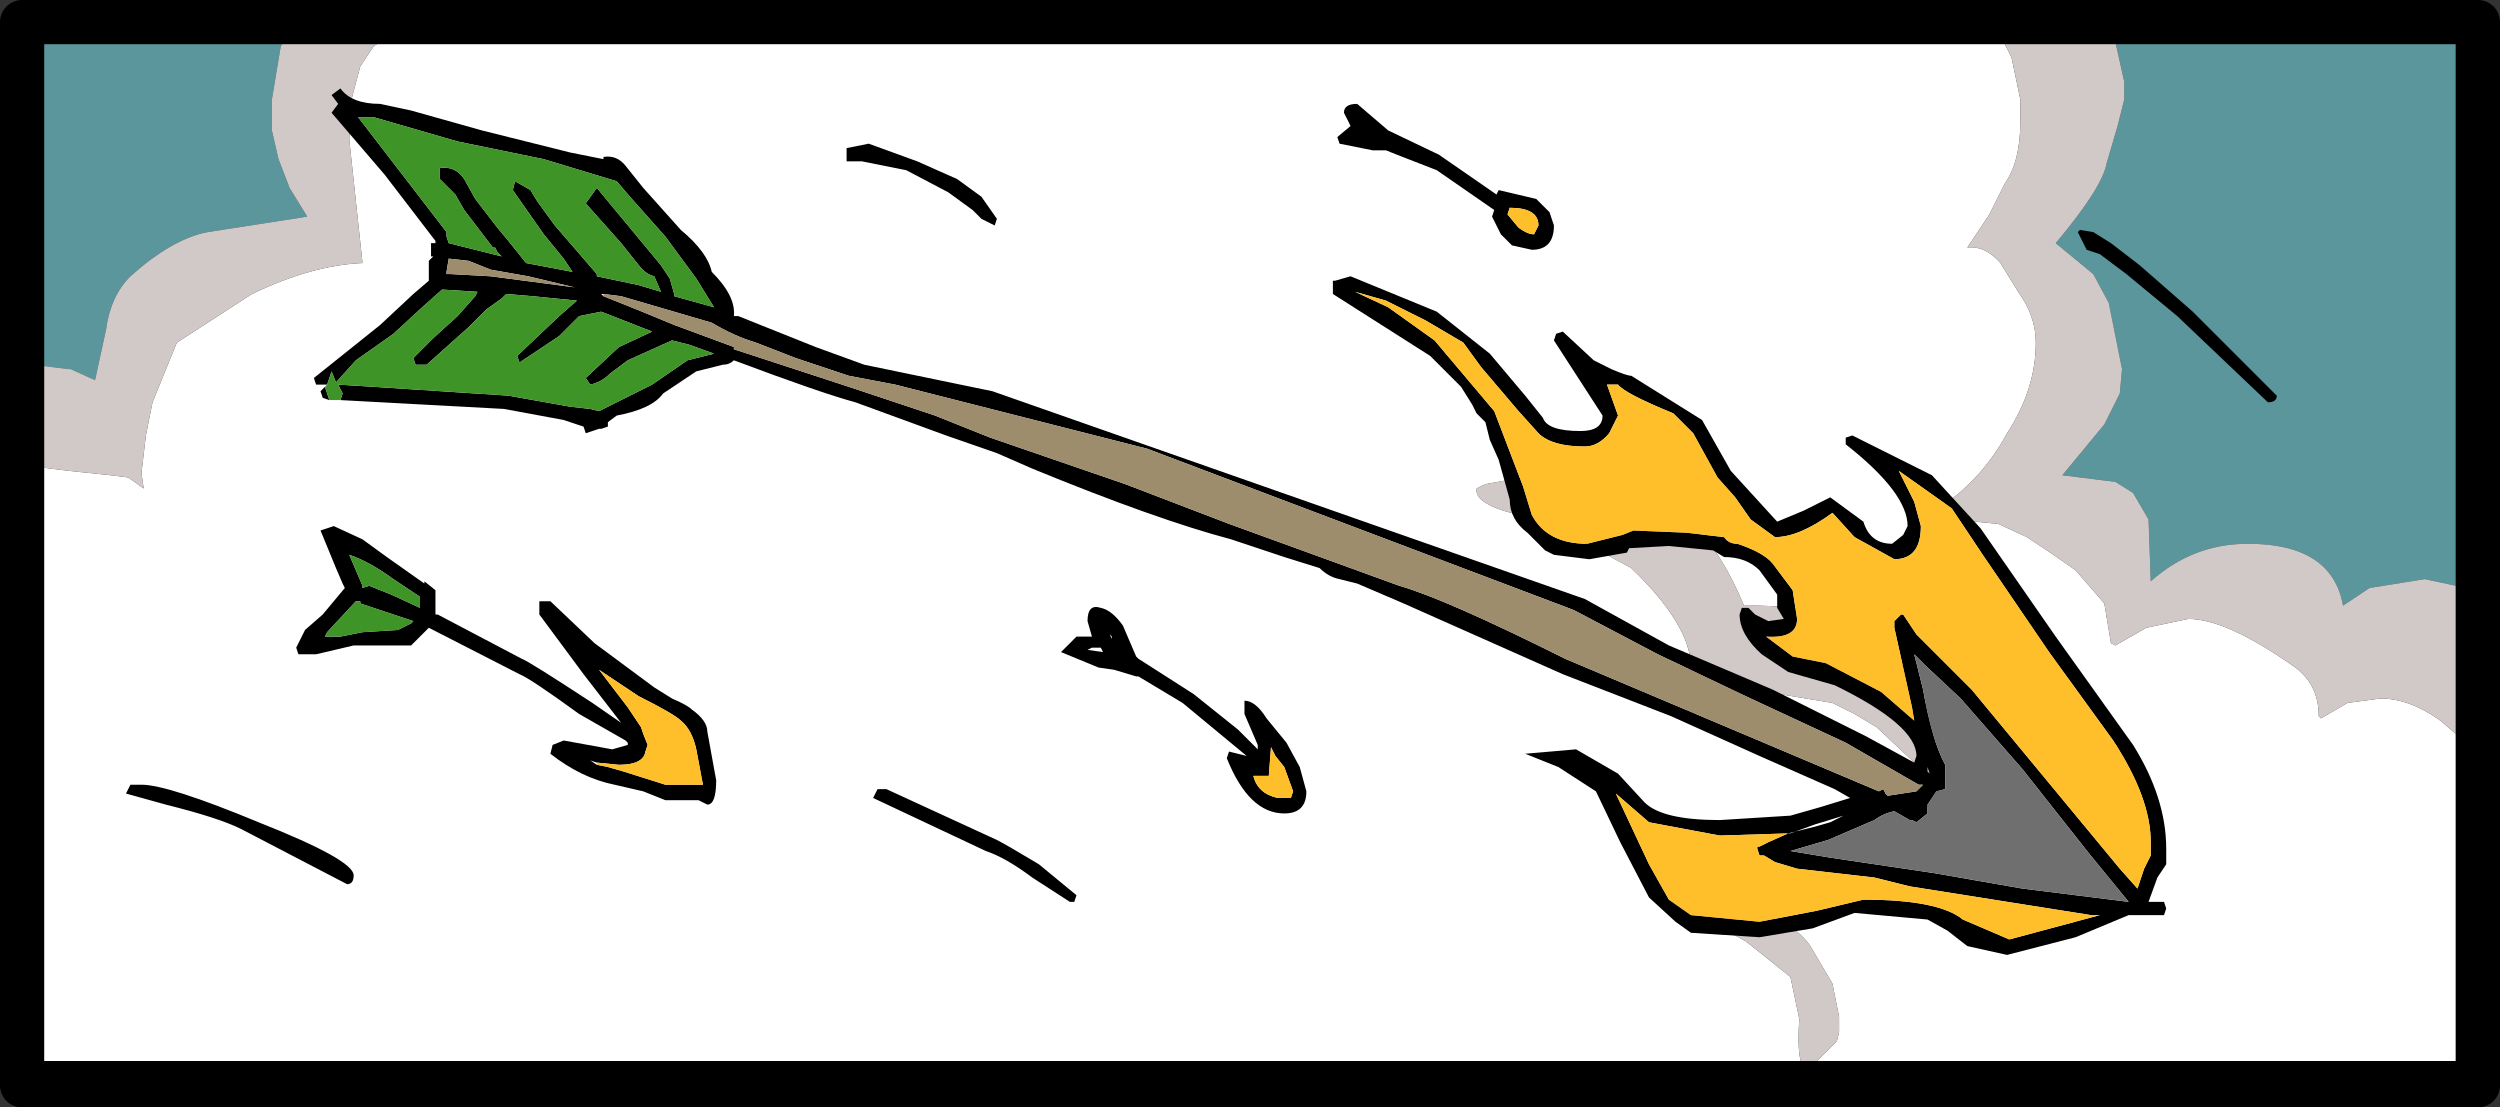 <?xml version="1.0" encoding="UTF-8" standalone="no"?>
<svg xmlns:xlink="http://www.w3.org/1999/xlink" height="150.3px" width="339.3px" xmlns="http://www.w3.org/2000/svg">
  <rect width="100%" height="100%" fill="#333333" stroke="none"/>
  <g transform="matrix(6.0, 0.0, 0.0, 6.0, 169.5, 75.0)">
    <path d="M27.3 0.75 L26.6 0.6 25.35 0.8 24.75 1.2 Q24.5 -0.2 22.6 -0.2 21.35 -0.2 20.4 0.65 L20.35 -0.75 20.0 -1.35 19.6 -1.6 18.4 -1.75 19.35 -2.9 19.7 -3.6 19.75 -4.15 19.45 -5.65 19.1 -6.3 18.25 -7.0 Q19.3 -8.25 19.4 -8.8 L19.65 -9.65 19.8 -10.25 19.8 -10.65 19.5 -12.0 27.3 -12.0 27.3 0.75 M-21.55 -12.0 L-21.9 -11.45 -22.1 -10.25 -22.1 -9.55 -21.95 -8.9 -21.7 -8.25 -21.3 -7.6 -23.55 -7.25 Q-24.35 -7.1 -25.3 -6.25 -25.75 -5.8 -25.85 -5.05 L-26.1 -3.9 -26.65 -4.15 -26.7 -4.15 -27.5 -4.25 -27.7 -4.25 -27.7 -12.0 -21.55 -12.0" fill="#5a969c" fill-rule="evenodd" stroke="none"/>
    <path d="M10.1 -0.55 L8.9 -1.4 8.35 -1.65 6.75 -1.8 5.35 -1.55 5.15 -1.45 5.15 -1.4 Q5.15 -1.15 5.75 -0.95 L6.8 -0.65 8.65 0.35 Q10.0 1.65 10.0 2.6 L9.9 3.45 9.95 3.75 10.45 3.45 Q10.8 3.15 11.7 3.15 L13.2 3.4 13.7 3.65 14.2 3.95 15.0 4.7 15.05 4.75 15.0 4.8 15.15 5.05 15.35 5.45 15.2 5.7 15.25 5.85 15.65 5.45 15.5 4.8 15.5 4.55 Q15.5 3.3 14.7 2.45 13.65 1.15 11.2 1.2 10.7 0.0 10.1 -0.55 M16.85 -12.0 L17.25 -11.2 17.45 -10.25 17.45 -9.75 Q17.45 -8.85 17.1 -8.35 L16.75 -7.65 16.25 -6.9 Q16.65 -6.95 17.0 -6.55 L17.4 -5.9 Q17.8 -5.35 17.8 -4.75 17.8 -3.7 17.15 -2.7 16.5 -1.5 15.35 -0.85 L15.35 -0.8 16.95 -0.65 17.6 -0.35 18.2 0.05 18.7 0.4 19.35 1.15 19.5 2.05 19.6 2.1 20.3 1.7 21.25 1.5 Q22.1 1.5 23.6 2.55 24.2 2.95 24.2 3.7 L24.25 3.75 24.85 3.4 25.6 3.3 Q26.25 3.3 26.95 3.8 L27.3 4.1 27.3 12.0 -27.7 12.0 -27.7 -1.9 -27.5 -1.95 -26.7 -1.85 -25.75 -1.75 -25.35 -1.7 -25.0 -1.45 -25.05 -1.8 -24.95 -2.65 -24.8 -3.4 -24.25 -4.75 -22.55 -5.85 Q-21.2 -6.5 -20.05 -6.55 L-20.35 -9.35 -20.3 -10.25 -20.1 -11.0 -19.8 -11.45 -19.0 -12.0 16.3 -12.0 16.4 -11.9 16.55 -11.9 16.8 -11.95 16.8 -12.0 16.85 -12.0 M11.65 8.2 L11.0 8.05 10.15 7.9 10.0 7.9 Q9.5 7.7 9.5 8.05 L9.55 8.2 Q10.4 8.3 11.25 8.8 L12.25 9.6 12.45 10.55 Q12.4 11.3 12.5 11.55 L12.8 11.5 12.85 11.5 13.3 11.05 13.35 10.85 13.35 10.8 13.35 10.5 13.2 9.75 12.7 8.9 Q12.35 8.4 11.65 8.2" fill="#ffffff" fill-rule="evenodd" stroke="none"/>
    <path d="M10.1 -0.55 Q10.7 0.0 11.2 1.2 13.65 1.15 14.7 2.45 15.5 3.3 15.5 4.55 L15.5 4.8 15.65 5.45 15.25 5.85 15.2 5.7 15.35 5.45 15.15 5.05 15.0 4.8 15.05 4.75 15.0 4.7 14.2 3.95 13.7 3.65 13.2 3.4 11.7 3.15 Q10.8 3.15 10.45 3.45 L9.95 3.75 9.9 3.45 10.0 2.6 Q10.0 1.65 8.65 0.35 L6.8 -0.65 5.75 -0.95 Q5.15 -1.15 5.15 -1.4 L5.15 -1.45 5.35 -1.55 6.75 -1.8 8.35 -1.65 8.9 -1.4 10.1 -0.55 M19.5 -12.0 L19.8 -10.65 19.8 -10.25 19.65 -9.65 19.4 -8.8 Q19.3 -8.25 18.25 -7.0 L19.1 -6.3 19.45 -5.65 19.75 -4.15 19.7 -3.6 19.35 -2.9 18.4 -1.75 19.6 -1.6 20.0 -1.35 20.35 -0.75 20.4 0.65 Q21.35 -0.2 22.6 -0.2 24.5 -0.2 24.75 1.2 L25.35 0.8 26.6 0.6 27.3 0.75 27.3 4.1 26.95 3.8 Q26.25 3.3 25.6 3.3 L24.85 3.4 24.25 3.75 24.2 3.7 Q24.2 2.95 23.6 2.55 22.1 1.5 21.25 1.5 L20.3 1.7 19.6 2.1 19.5 2.05 19.35 1.15 18.7 0.4 18.2 0.05 17.6 -0.35 16.95 -0.65 15.35 -0.8 15.35 -0.85 Q16.5 -1.5 17.15 -2.7 17.8 -3.7 17.8 -4.75 17.8 -5.35 17.4 -5.9 L17.0 -6.55 Q16.65 -6.95 16.25 -6.9 L16.75 -7.65 17.1 -8.35 Q17.45 -8.85 17.45 -9.75 L17.45 -10.25 17.25 -11.2 16.85 -12.0 19.5 -12.0 M16.8 -12.0 L16.8 -11.95 16.55 -11.9 16.4 -11.9 16.3 -12.0 16.8 -12.0 M-19.0 -12.0 L-19.8 -11.45 -20.1 -11.0 -20.3 -10.25 -20.35 -9.35 -20.05 -6.55 Q-21.2 -6.5 -22.55 -5.85 L-24.25 -4.75 -24.8 -3.4 -24.95 -2.65 -25.05 -1.8 -25.0 -1.45 -25.35 -1.7 -25.75 -1.75 -26.7 -1.85 -27.5 -1.95 -27.7 -1.9 -27.7 -4.25 -27.5 -4.25 -26.7 -4.15 -26.65 -4.15 -26.1 -3.9 -25.85 -5.05 Q-25.75 -5.8 -25.3 -6.25 -24.35 -7.1 -23.55 -7.25 L-21.3 -7.6 -21.7 -8.25 -21.95 -8.9 -22.1 -9.55 -22.1 -10.25 -21.9 -11.45 -21.55 -12.0 -19.0 -12.0 M11.65 8.2 Q12.35 8.4 12.7 8.9 L13.2 9.75 13.35 10.5 13.35 10.8 13.35 10.85 13.3 11.05 12.85 11.5 12.8 11.5 12.5 11.55 Q12.4 11.3 12.45 10.55 L12.25 9.6 11.25 8.8 Q10.4 8.3 9.55 8.2 L9.5 8.05 Q9.5 7.7 10.0 7.9 L10.15 7.9 11.0 8.05 11.65 8.2" fill="#d1c9c7" fill-rule="evenodd" stroke="none"/>
    <path d="M-27.7 12.0 L27.3 12.0" fill="none" stroke="#000000" stroke-linecap="round" stroke-linejoin="round" stroke-width="1.0"/>
    <path d="M5.65 -8.2 L6.5 -8.0 6.8 -7.7 6.9 -7.4 Q6.9 -6.85 6.4 -6.85 L5.95 -6.95 5.7 -7.2 5.5 -7.6 5.55 -7.75 4.25 -8.65 3.35 -9.0 3.1 -9.1 2.8 -9.1 2.05 -9.25 2.0 -9.4 2.3 -9.65 2.15 -9.95 Q2.15 -10.15 2.45 -10.15 L3.15 -9.55 4.3 -9.0 5.6 -8.1 5.65 -8.2 M6.1 -7.35 Q6.3 -7.2 6.45 -7.2 L6.55 -7.4 Q6.55 -7.8 5.9 -7.8 L5.85 -7.65 6.1 -7.35 M3.1 -5.7 L2.4 -5.9 3.15 -5.55 4.2 -4.8 5.55 -3.2 6.2 -1.5 6.4 -0.85 Q6.75 -0.2 7.65 -0.2 L8.45 -0.4 8.7 -0.5 9.9 -0.45 10.75 -0.35 Q10.85 -0.2 11.05 -0.2 11.65 0.0 11.85 0.25 L12.3 0.85 12.4 1.5 Q12.4 1.95 11.7 1.9 L12.3 2.35 13.05 2.5 14.3 3.15 15.05 3.8 15.0 3.5 14.6 1.7 14.6 1.55 14.75 1.4 14.8 1.4 15.1 1.85 16.35 3.1 19.7 7.15 20.1 7.6 20.15 7.45 20.25 7.15 20.4 6.85 20.4 6.55 Q20.4 5.55 19.55 4.25 L18.1 2.25 16.6 0.05 15.9 -1.0 14.7 -1.85 15.05 -1.15 15.2 -0.6 Q15.2 0.15 14.6 0.15 L13.7 -0.35 13.2 -0.9 Q12.45 -0.35 11.9 -0.35 L11.35 -0.75 11.0 -1.25 10.6 -1.7 10.05 -2.7 9.6 -3.15 Q8.5 -3.6 8.35 -3.8 L8.1 -3.8 8.35 -3.1 8.15 -2.7 Q7.9 -2.4 7.6 -2.4 6.85 -2.4 6.55 -2.7 L6.1 -3.2 5.25 -4.2 4.85 -4.75 4.0 -5.25 3.1 -5.7 M-20.85 -3.8 L-21.1 -3.8 -21.15 -3.95 -19.65 -5.15 -18.9 -5.85 -18.55 -6.15 -18.55 -6.6 -18.45 -6.7 -18.5 -6.7 -18.5 -7.0 -18.4 -7.0 -18.4 -7.05 -19.55 -8.55 -20.75 -9.95 -20.6 -10.15 -20.75 -10.35 -20.55 -10.5 Q-20.3 -10.15 -19.65 -10.15 L-18.95 -10.0 -17.35 -9.55 -15.35 -9.05 -14.6 -8.9 -14.6 -8.95 Q-14.3 -9.0 -14.1 -8.75 L-13.7 -8.25 -12.85 -7.3 Q-12.25 -6.8 -12.15 -6.35 -11.6 -5.8 -11.65 -5.35 L-11.55 -5.35 -9.8 -4.65 -8.7 -4.25 -5.8 -3.65 7.6 1.05 9.5 2.1 11.85 3.1 13.95 4.15 15.05 4.75 15.1 4.6 Q15.1 3.9 13.25 3.0 L12.2 2.7 11.6 2.3 Q11.1 1.85 11.1 1.4 L11.15 1.25 11.3 1.25 11.45 1.4 11.75 1.55 12.1 1.5 11.95 1.25 11.95 0.95 11.55 0.4 Q11.25 0.1 10.75 0.1 L10.5 -0.05 9.5 -0.15 8.6 -0.1 8.55 0.0 7.7 0.15 6.9 0.05 6.7 -0.05 6.3 -0.45 Q5.9 -0.75 5.9 -1.2 L5.65 -2.1 5.45 -2.55 5.35 -2.95 5.15 -3.15 5.05 -3.35 4.8 -3.75 4.1 -4.45 1.9 -5.85 1.9 -6.15 1.95 -6.15 2.3 -6.25 4.25 -5.45 5.45 -4.5 6.25 -3.55 6.65 -3.05 Q6.75 -2.75 7.5 -2.75 8.0 -2.75 8.0 -3.1 L7.45 -3.95 6.9 -4.8 6.95 -4.95 7.1 -5.0 7.8 -4.35 8.2 -4.15 Q8.55 -4.0 8.65 -4.0 L10.25 -3.0 10.9 -1.85 11.95 -0.7 12.55 -0.95 13.15 -1.25 13.9 -0.7 Q14.05 -0.2 14.55 -0.2 L14.8 -0.4 14.9 -0.6 Q14.9 -1.35 13.5 -2.45 L13.5 -2.6 13.65 -2.65 15.45 -1.75 16.55 -0.55 18.25 1.9 20.0 4.35 Q20.75 5.55 20.75 6.7 L20.75 7.05 20.55 7.35 20.35 7.9 20.7 7.9 20.75 8.05 20.7 8.2 19.9 8.2 18.7 8.7 17.15 9.1 16.25 8.9 15.8 8.55 15.35 8.3 13.7 8.15 12.75 8.5 11.55 8.7 10.0 8.6 9.65 8.35 9.05 7.8 8.4 6.55 7.85 5.4 7.0 4.85 6.25 4.55 7.4 4.45 8.35 5.0 8.95 5.65 Q9.35 6.05 10.65 6.05 L12.25 5.95 12.95 5.75 13.6 5.55 13.25 5.35 11.55 4.6 9.55 3.7 7.1 2.75 3.5 1.15 2.45 0.7 2.05 0.6 Q1.8 0.55 1.6 0.35 L0.8 0.1 -0.4 -0.3 Q-2.1 -0.75 -4.9 -1.9 L-5.7 -2.25 -6.85 -2.65 -8.9 -3.4 Q-9.65 -3.6 -11.65 -4.35 -11.75 -4.25 -11.9 -4.25 L-12.5 -4.1 -13.25 -3.6 Q-13.5 -3.25 -14.3 -3.1 L-14.5 -2.95 -14.5 -2.85 -14.65 -2.8 -14.7 -2.8 -15.0 -2.7 -15.05 -2.85 -15.5 -3.0 -16.85 -3.25 -20.55 -3.45 -20.5 -3.6 -20.6 -3.8 -19.8 -3.75 -16.75 -3.55 -15.35 -3.3 -14.9 -3.25 -14.7 -3.2 -14.5 -3.3 -13.5 -3.8 -12.7 -4.35 -12.1 -4.5 -12.65 -4.7 -13.05 -4.8 -14.05 -4.35 -14.45 -4.05 Q-14.65 -3.85 -14.9 -3.8 L-15.0 -3.95 -14.25 -4.65 -13.5 -5.0 -14.65 -5.45 -15.15 -5.35 -15.6 -4.9 -16.5 -4.3 -16.55 -4.45 -15.6 -5.35 -15.2 -5.7 -16.2 -5.8 -16.8 -5.85 -16.9 -5.75 -17.25 -5.5 -17.65 -5.1 -18.6 -4.25 -18.85 -4.25 -18.9 -4.4 -18.45 -4.85 -17.9 -5.35 -17.5 -5.8 -17.45 -5.9 -18.25 -5.95 -18.7 -5.55 -19.35 -4.95 -20.2 -4.35 -20.65 -3.85 -20.75 -4.1 -20.85 -3.8 M-20.8 -3.45 L-20.95 -3.5 -21.0 -3.65 -20.9 -3.75 -20.8 -3.45 M19.5 -7.0 L20.15 -6.5 21.35 -5.45 23.25 -3.55 Q23.25 -3.4 23.05 -3.4 L21.0 -5.35 19.85 -6.3 19.25 -6.75 18.95 -6.85 18.75 -7.25 18.8 -7.3 19.1 -7.25 19.5 -7.0 M15.35 4.95 L15.4 5.0 15.35 4.85 15.35 4.95 M15.35 5.9 L15.1 6.1 15.0 6.05 14.95 6.05 14.6 5.85 Q14.35 5.9 14.15 6.05 L13.1 6.5 12.25 6.75 13.15 6.9 15.5 7.25 17.5 7.6 19.9 7.9 19.0 6.8 17.5 4.9 16.1 3.3 15.3 2.55 15.05 2.3 15.25 3.1 Q15.45 4.25 15.75 4.8 L15.75 5.35 15.55 5.4 15.35 5.7 15.35 5.8 15.35 5.9 M12.2 6.35 L12.8 6.2 13.15 6.1 13.45 5.95 12.8 6.15 12.25 6.35 10.65 6.4 9.05 6.1 8.3 5.45 9.05 7.05 9.5 7.85 10.0 8.2 11.55 8.35 12.85 8.1 13.9 7.85 Q15.6 7.85 16.15 8.3 L17.2 8.75 19.25 8.2 19.05 8.2 14.95 7.55 14.15 7.35 12.4 7.15 11.9 7.0 11.65 6.85 11.55 6.85 11.5 6.7 11.5 6.65 11.55 6.65 11.75 6.55 12.2 6.35 M-14.6 -5.8 L-13.85 -5.5 -13.0 -5.15 -11.65 -4.65 -11.65 -4.6 -9.05 -3.75 -7.1 -3.1 -5.85 -2.6 -2.8 -1.55 -0.45 -0.65 3.4 0.75 Q4.45 1.05 7.15 2.4 L14.25 5.4 14.35 5.35 14.4 5.45 14.45 5.5 15.1 5.4 15.15 5.35 15.25 5.25 15.15 5.25 13.5 4.3 11.35 3.3 9.25 2.3 7.35 1.3 -2.3 -2.35 -8.0 -3.8 -9.05 -4.0 -10.25 -4.4 -11.15 -4.75 Q-11.65 -4.9 -12.15 -5.2 L-14.2 -5.8 -14.6 -5.85 -14.65 -5.85 -14.6 -5.8 M0.2 4.35 L-0.1 3.65 -0.1 3.35 Q0.15 3.35 0.4 3.75 L0.85 4.3 1.15 4.85 1.3 5.4 Q1.3 5.9 0.8 5.9 0.0 5.9 -0.5 4.65 L-0.45 4.5 -0.05 4.6 -1.5 3.4 -2.5 2.8 -2.55 2.8 -3.05 2.65 -3.4 2.6 -4.25 2.25 -3.9 1.9 -3.55 1.9 -3.65 1.55 Q-3.65 1.15 -3.35 1.25 -3.1 1.3 -2.85 1.65 L-2.55 2.35 -2.5 2.4 -1.25 3.2 -0.25 4.0 0.2 4.45 0.2 4.35 M0.5 4.4 L0.45 5.05 0.1 5.05 Q0.2 5.45 0.65 5.55 L0.95 5.55 1.0 5.4 0.8 4.85 0.6 4.6 0.5 4.4 M-20.7 -0.6 L-20.05 -0.3 -19.5 0.1 -18.65 0.7 -18.65 0.65 -18.4 0.85 -18.4 1.4 -18.35 1.4 -16.45 2.4 Q-16.3 2.45 -14.85 3.4 L-14.2 3.85 -15.05 2.75 -16.05 1.4 -16.05 1.1 -15.8 1.1 -14.8 2.05 -13.45 3.05 -13.05 3.3 Q-12.7 3.45 -12.6 3.55 -12.25 3.8 -12.25 4.05 L-12.05 5.15 Q-12.05 5.7 -12.25 5.7 L-12.45 5.6 -13.2 5.6 -13.7 5.4 -14.35 5.25 Q-15.1 5.1 -15.8 4.55 L-15.75 4.35 -15.5 4.25 -14.4 4.45 -14.05 4.35 -14.05 4.3 -14.1 4.25 -15.15 3.65 Q-16.25 2.85 -16.5 2.75 L-18.55 1.7 -18.8 1.95 -18.95 2.1 -19.25 2.1 -20.25 2.1 -21.1 2.3 -21.5 2.3 -21.55 2.15 -21.35 1.75 -20.95 1.4 -20.45 0.8 -20.5 0.7 -20.65 0.35 -21.0 -0.5 -20.7 -0.6 M-14.75 -8.25 L-13.3 -6.5 -13.1 -6.2 -13.0 -5.85 -13.0 -5.8 -12.1 -5.55 -12.5 -6.2 -13.2 -7.15 -14.0 -8.05 -14.3 -8.4 -15.95 -8.9 -17.9 -9.3 -19.8 -9.85 -20.15 -9.85 -18.15 -7.25 -18.15 -7.15 -18.1 -7.0 -16.9 -6.7 -17.0 -6.8 -17.05 -6.9 -17.1 -6.9 -17.75 -7.75 -17.95 -8.1 -18.3 -8.45 -18.3 -8.7 Q-17.95 -8.75 -17.75 -8.45 L-17.5 -8.0 -17.0 -7.35 -16.75 -7.05 -16.35 -6.55 -15.3 -6.35 -15.5 -6.65 -15.95 -7.2 -16.65 -8.2 -16.6 -8.4 -16.25 -8.2 -16.1 -7.95 -15.7 -7.4 -14.75 -6.3 -14.75 -6.25 -13.8 -6.05 -13.3 -5.9 -13.45 -6.25 Q-13.65 -6.3 -13.8 -6.5 L-14.2 -7.0 -15.0 -7.9 -14.75 -8.25 M-18.15 -6.3 L-18.05 -6.3 -17.15 -6.25 -15.25 -6.0 -16.3 -6.25 -17.15 -6.4 -17.65 -6.6 -18.1 -6.65 -18.15 -6.35 -18.15 -6.3 M-8.6 -9.25 L-7.5 -8.85 -6.6 -8.45 -6.05 -8.05 -5.7 -7.55 -5.75 -7.4 -6.05 -7.55 -6.25 -7.75 -6.8 -8.15 -7.75 -8.65 -8.75 -8.85 -9.1 -8.85 -9.1 -9.15 -8.6 -9.25 M-3.1 1.95 L-3.1 2.0 -3.1 1.9 -3.15 1.85 -3.1 1.95 M-3.65 2.2 L-3.3 2.25 -3.35 2.15 -3.55 2.15 -3.65 2.2 M-8.4 5.35 L-8.2 5.35 -5.7 6.5 Q-5.5 6.6 -4.75 7.05 L-3.9 7.75 -3.95 7.9 -4.05 7.9 -4.9 7.35 Q-5.5 6.9 -5.95 6.75 L-8.5 5.55 -8.4 5.35 M-14.75 4.8 L-14.5 4.85 -14.15 4.95 -13.2 5.25 -12.35 5.25 -12.5 4.45 Q-12.6 4.0 -12.85 3.8 -13.0 3.65 -13.8 3.25 L-14.7 2.65 -14.05 3.5 -13.75 3.95 -13.7 4.1 -13.6 4.35 -13.65 4.5 Q-13.7 4.8 -14.25 4.8 L-14.75 4.75 -14.9 4.7 -14.75 4.8 M-18.75 1.0 L-19.35 0.6 Q-19.9 0.2 -20.35 0.05 L-20.05 0.75 -20.05 0.8 -19.9 0.75 -19.4 0.95 -18.75 1.25 -18.75 1.0 M-20.2 1.1 L-20.85 1.8 -20.9 1.9 -20.55 1.9 -20.05 1.8 -19.25 1.75 -18.95 1.6 -18.9 1.55 -20.1 1.15 -20.1 1.1 -20.2 1.1 M-25.05 5.25 Q-24.45 5.25 -22.4 6.1 -20.25 6.95 -20.25 7.3 -20.25 7.5 -20.4 7.5 L-22.8 6.25 Q-23.3 6.0 -24.5 5.7 L-25.4 5.45 -25.3 5.25 -25.05 5.25" fill="#000000" fill-rule="evenodd" stroke="none"/>
    <path d="M-14.6 -5.85 L-14.2 -5.8 -12.15 -5.2 Q-11.65 -4.9 -11.15 -4.75 L-10.25 -4.4 -9.05 -4.0 -8.0 -3.8 -2.3 -2.35 7.35 1.3 9.25 2.3 11.35 3.3 13.5 4.3 15.15 5.25 15.25 5.25 15.15 5.35 15.1 5.4 14.45 5.5 14.4 5.45 14.35 5.35 14.25 5.4 7.15 2.4 Q4.45 1.05 3.4 0.75 L-0.45 -0.65 -2.8 -1.55 -5.85 -2.6 -7.1 -3.1 -9.05 -3.75 -11.65 -4.6 -11.65 -4.65 -13.0 -5.15 -13.85 -5.5 -14.6 -5.8 -14.6 -5.85 M-18.15 -6.3 L-18.15 -6.35 -18.1 -6.65 -17.65 -6.6 -17.15 -6.4 -16.3 -6.25 -15.25 -6.0 -17.15 -6.25 -18.05 -6.3 -18.15 -6.3" fill="#9e8d6d" fill-rule="evenodd" stroke="none"/>
    <path d="M15.35 5.9 L15.35 5.8 15.35 5.7 15.55 5.4 15.75 5.35 15.75 4.8 Q15.45 4.25 15.25 3.1 L15.05 2.3 15.3 2.55 16.1 3.3 17.5 4.9 19.0 6.8 19.9 7.9 17.5 7.6 15.5 7.25 13.15 6.9 12.25 6.75 13.1 6.5 14.15 6.05 Q14.35 5.9 14.6 5.85 L14.95 6.05 15.0 6.05 15.1 6.1 15.35 5.9" fill="#6f6f6f" fill-rule="evenodd" stroke="none"/>
    <path d="M-20.55 -3.45 L-20.8 -3.45 -20.9 -3.75 -20.85 -3.8 -20.75 -4.1 -20.65 -3.85 -20.2 -4.35 -19.35 -4.95 -18.7 -5.55 -18.25 -5.95 -17.45 -5.9 -17.5 -5.8 -17.9 -5.35 -18.45 -4.85 -18.9 -4.4 -18.85 -4.25 -18.6 -4.25 -17.65 -5.1 -17.25 -5.5 -16.9 -5.75 -16.8 -5.85 -16.2 -5.8 -15.2 -5.7 -15.6 -5.35 -16.55 -4.45 -16.5 -4.3 -15.6 -4.9 -15.15 -5.35 -14.65 -5.45 -13.5 -5.0 -14.25 -4.65 -15.0 -3.95 -14.9 -3.8 Q-14.65 -3.85 -14.45 -4.05 L-14.05 -4.35 -13.05 -4.8 -12.65 -4.7 -12.1 -4.5 -12.7 -4.35 -13.5 -3.8 -14.5 -3.3 -14.7 -3.2 -14.9 -3.25 -15.35 -3.3 -16.75 -3.55 -19.8 -3.75 -20.6 -3.8 -20.5 -3.6 -20.55 -3.45 M-14.75 -8.25 L-15.0 -7.9 -14.2 -7.0 -13.8 -6.5 Q-13.65 -6.3 -13.45 -6.25 L-13.3 -5.9 -13.8 -6.05 -14.75 -6.25 -14.75 -6.3 -15.7 -7.4 -16.1 -7.95 -16.25 -8.2 -16.6 -8.4 -16.65 -8.2 -15.95 -7.2 -15.5 -6.65 -15.3 -6.35 -16.35 -6.55 -16.75 -7.05 -17.0 -7.35 -17.5 -8.0 -17.75 -8.45 Q-17.95 -8.75 -18.3 -8.7 L-18.3 -8.45 -17.95 -8.1 -17.75 -7.75 -17.1 -6.9 -17.05 -6.9 -17.0 -6.8 -16.9 -6.7 -18.1 -7.0 -18.15 -7.15 -18.15 -7.25 -20.15 -9.85 -19.8 -9.85 -17.9 -9.3 -15.95 -8.9 -14.3 -8.4 -14.0 -8.05 -13.2 -7.15 -12.5 -6.2 -12.1 -5.55 -13.0 -5.8 -13.0 -5.85 -13.1 -6.2 -13.3 -6.5 -14.75 -8.25 M-20.2 1.1 L-20.1 1.1 -20.1 1.15 -18.9 1.55 -18.95 1.6 -19.25 1.75 -20.05 1.8 -20.55 1.9 -20.9 1.9 -20.85 1.8 -20.2 1.1 M-18.75 1.0 L-18.75 1.25 -19.4 0.95 -19.9 0.75 -20.05 0.8 -20.05 0.75 -20.35 0.05 Q-19.9 0.2 -19.35 0.6 L-18.75 1.0" fill="#3e9427" fill-rule="evenodd" stroke="none"/>
    <path d="M3.1 -5.7 L4.0 -5.25 4.85 -4.75 5.25 -4.2 6.1 -3.2 6.55 -2.7 Q6.85 -2.4 7.6 -2.4 7.9 -2.4 8.15 -2.7 L8.35 -3.1 8.1 -3.8 8.35 -3.8 Q8.5 -3.6 9.6 -3.15 L10.05 -2.7 10.6 -1.7 11.0 -1.25 11.35 -0.75 11.9 -0.35 Q12.45 -0.35 13.2 -0.9 L13.7 -0.35 14.6 0.15 Q15.2 0.15 15.2 -0.6 L15.05 -1.15 14.7 -1.85 15.9 -1.0 16.6 0.05 18.1 2.25 19.55 4.25 Q20.4 5.55 20.4 6.55 L20.4 6.85 20.25 7.15 20.15 7.45 20.1 7.6 19.7 7.15 16.35 3.1 15.1 1.85 14.8 1.4 14.75 1.4 14.6 1.55 14.6 1.7 15.0 3.5 15.05 3.8 14.3 3.15 13.05 2.5 12.3 2.35 11.7 1.9 Q12.4 1.95 12.4 1.5 L12.3 0.85 11.85 0.25 Q11.65 0.0 11.05 -0.2 10.85 -0.2 10.75 -0.35 L9.9 -0.45 8.7 -0.5 8.45 -0.4 7.65 -0.2 Q6.75 -0.2 6.4 -0.85 L6.2 -1.5 5.55 -3.2 4.2 -4.8 3.15 -5.55 2.4 -5.9 3.1 -5.7 M6.1 -7.35 L5.85 -7.65 5.9 -7.8 Q6.55 -7.8 6.55 -7.4 L6.45 -7.2 Q6.3 -7.2 6.1 -7.35 M12.25 6.35 L12.2 6.35 11.75 6.55 11.55 6.65 11.5 6.65 11.5 6.7 11.55 6.85 11.65 6.85 11.9 7.0 12.4 7.15 14.15 7.35 14.95 7.55 19.05 8.2 19.25 8.2 17.2 8.75 16.15 8.3 Q15.6 7.85 13.9 7.85 L12.85 8.1 11.55 8.35 10.0 8.2 9.5 7.85 9.05 7.05 8.3 5.45 9.05 6.1 10.65 6.4 12.25 6.35 M0.5 4.4 L0.6 4.6 0.8 4.85 1.0 5.4 0.95 5.55 0.65 5.55 Q0.2 5.45 0.1 5.05 L0.45 5.05 0.5 4.4 M-14.75 4.75 L-14.25 4.8 Q-13.7 4.8 -13.65 4.5 L-13.6 4.35 -13.7 4.1 -13.75 3.95 -14.05 3.5 -14.7 2.65 -13.8 3.25 Q-13.0 3.65 -12.85 3.8 -12.6 4.0 -12.5 4.45 L-12.35 5.25 -13.2 5.25 -14.15 4.95 -14.5 4.85 -14.75 4.8 -14.75 4.75" fill="#ffbf2b" fill-rule="evenodd" stroke="none"/>
    <path d="M-27.75 -12.0 L27.8 -12.0 27.8 12.05 -27.75 12.05 -27.75 -12.0 Z" fill="none" stroke="#000000" stroke-linecap="round" stroke-linejoin="round" stroke-width="1.0"/>
  </g>
</svg>
